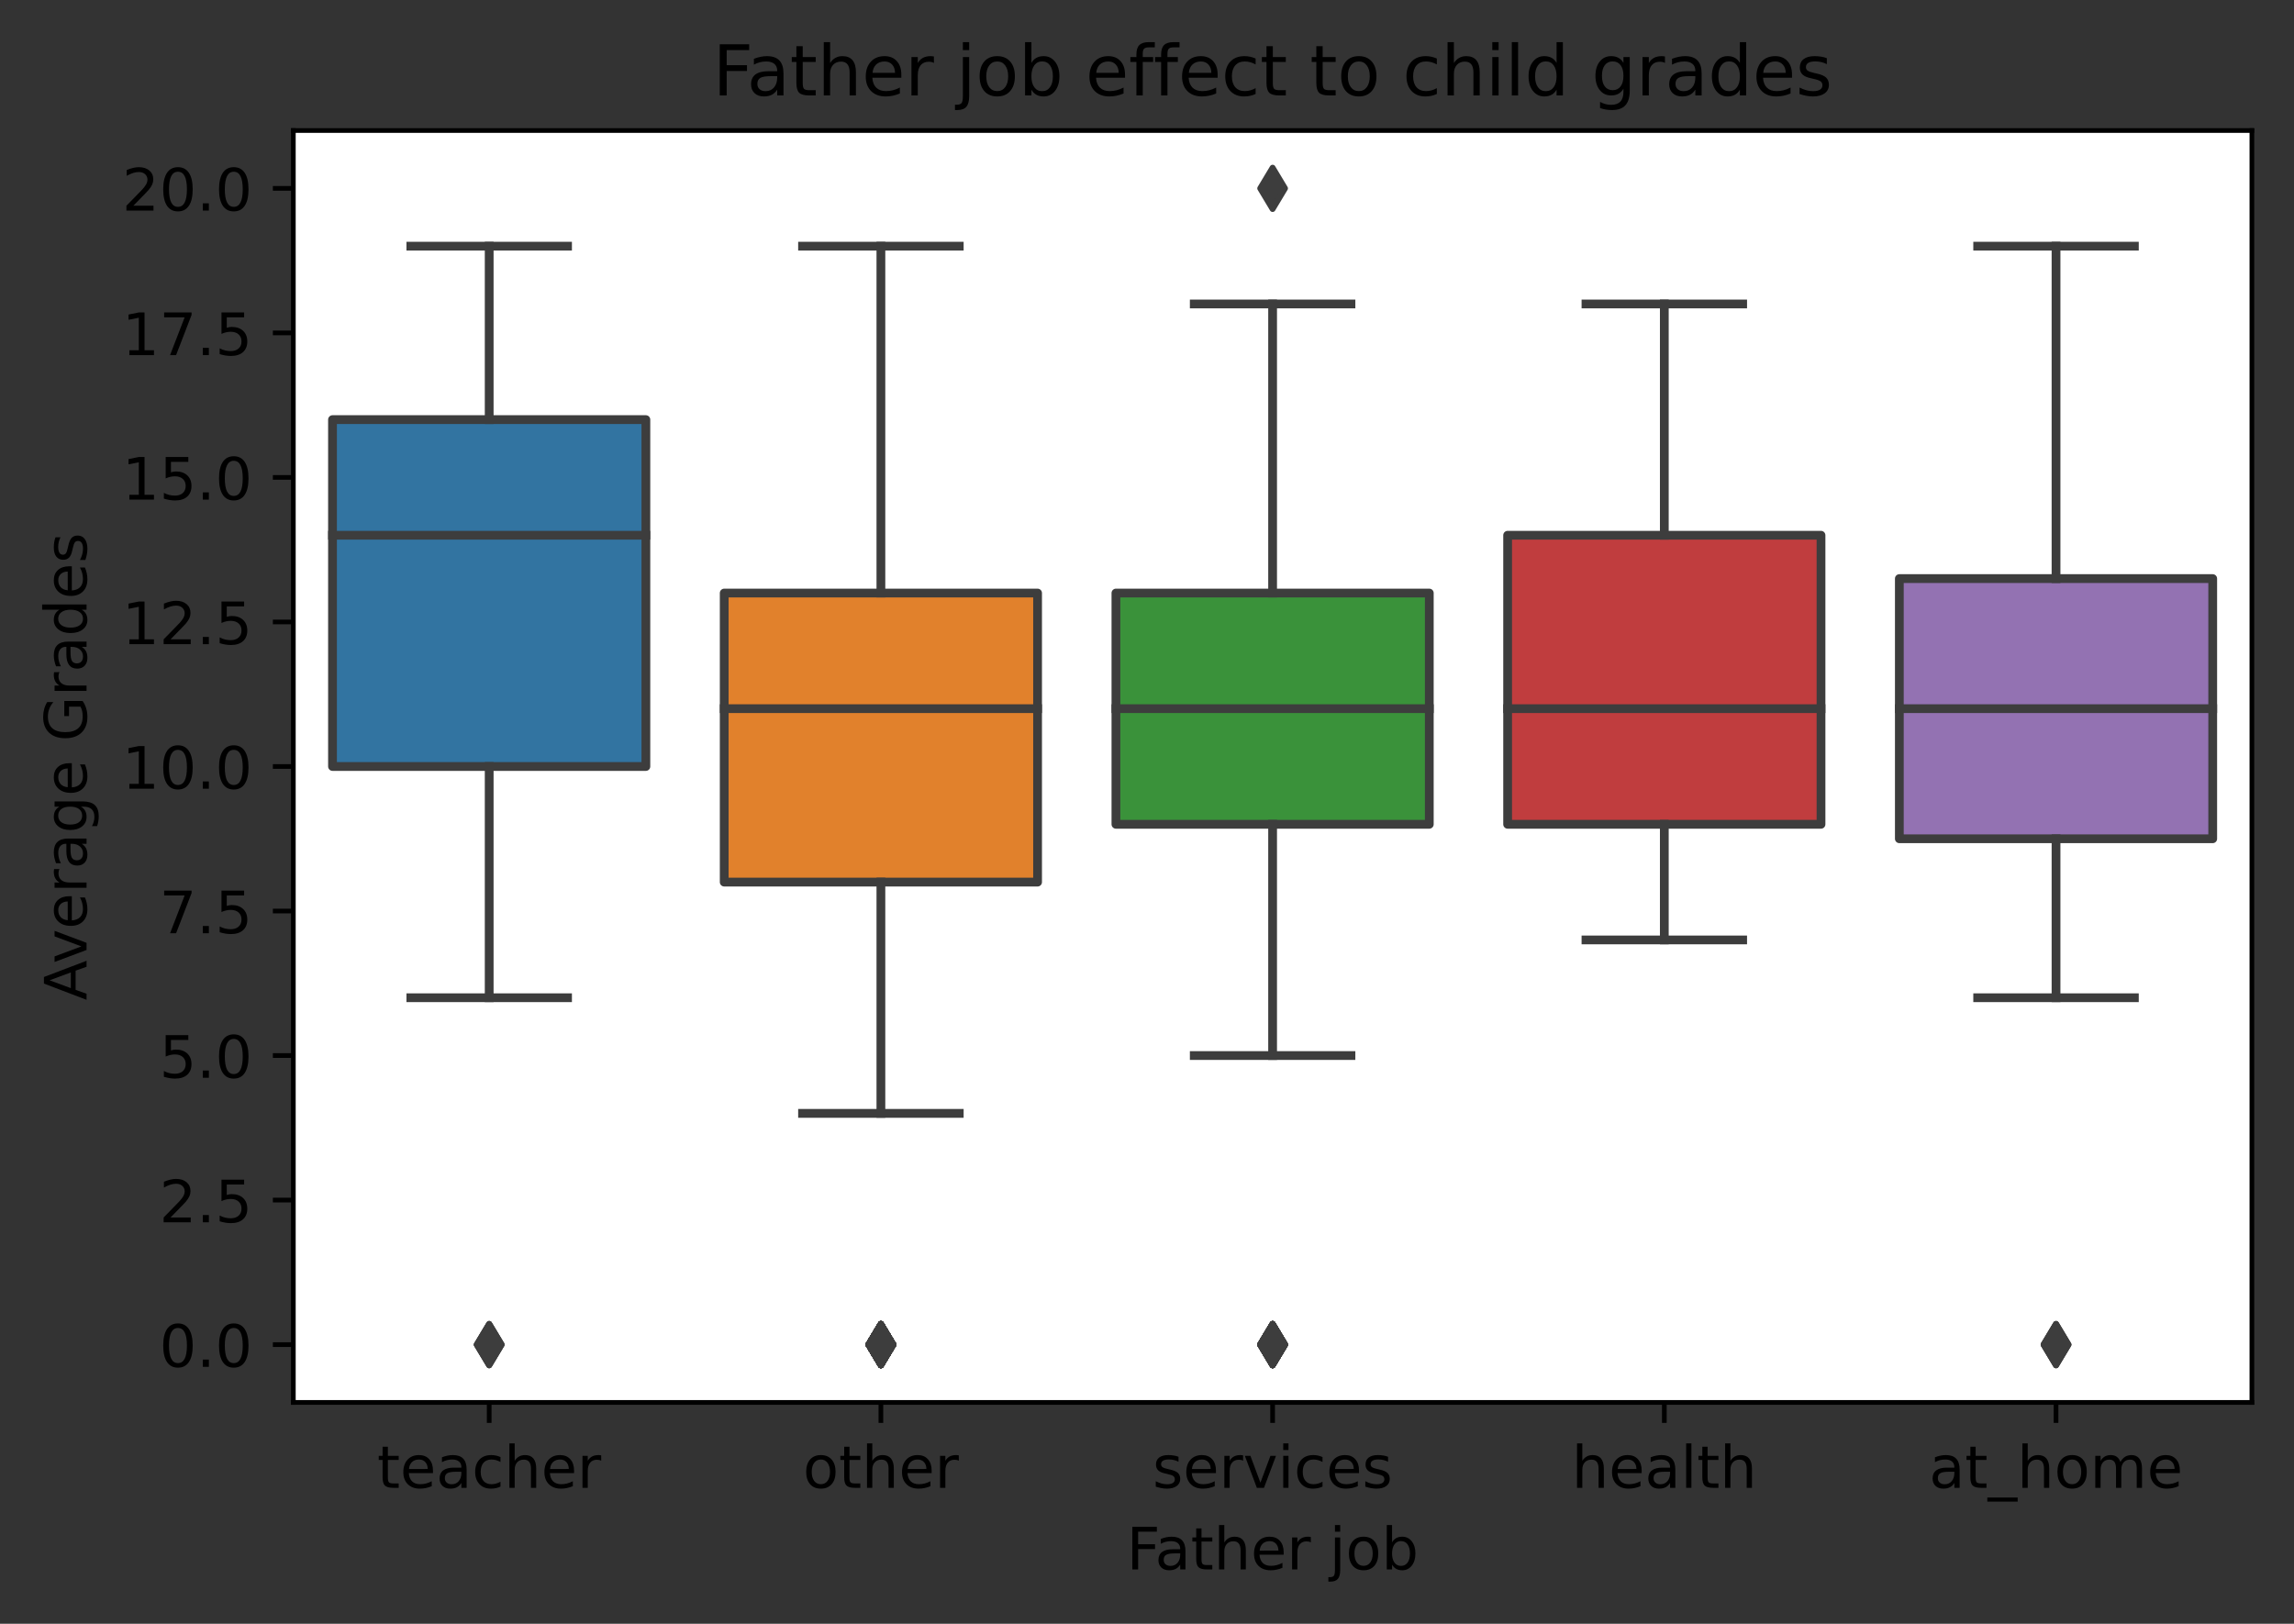<?xml version="1.0" encoding="utf-8" standalone="no"?>
<!DOCTYPE svg PUBLIC "-//W3C//DTD SVG 1.1//EN"
  "http://www.w3.org/Graphics/SVG/1.1/DTD/svg11.dtd">
<!-- Created with matplotlib (https://matplotlib.org/) -->
<svg height="277.592pt" version="1.1" viewBox="0 0 392.144 277.592" width="392.144pt" xmlns="http://www.w3.org/2000/svg" xmlns:xlink="http://www.w3.org/1999/xlink">
 <rect x="0" y="0" width="392.144" height="277.592" fill="#333333" stroke="none"/>
 <defs>
  <style type="text/css">*{stroke-linecap:butt;stroke-linejoin:round;}</style>
 </defs>
 <g id="figure_1">
  <g id="patch_1">
   <path d="M 0 277.592 
L 392.144 277.592 
L 392.144 0 
L 0 0 
z
" style="fill:none;"/>
  </g>
  <g id="axes_1">
   <g id="patch_2">
    <path d="M 50.144 239.758 
L 384.944 239.758 
L 384.944 22.318 
L 50.144 22.318 
z
" style="fill:#ffffff;"/>
   </g>
   <g id="patch_3">
    <path clip-path="url(#p89aad9f9a5)" d="M 56.84 131.038 
L 110.408 131.038 
L 110.408 71.736 
L 56.84 71.736 
L 56.84 131.038 
z
" style="fill:#3274a1;stroke:#3d3d3d;stroke-linejoin:miter;stroke-width:1.5;"/>
   </g>
   <g id="patch_4">
    <path clip-path="url(#p89aad9f9a5)" d="M 123.8 150.805 
L 177.368 150.805 
L 177.368 101.387 
L 123.8 101.387 
L 123.8 150.805 
z
" style="fill:#e1812c;stroke:#3d3d3d;stroke-linejoin:miter;stroke-width:1.5;"/>
   </g>
   <g id="patch_5">
    <path clip-path="url(#p89aad9f9a5)" d="M 190.76 140.922 
L 244.328 140.922 
L 244.328 101.387 
L 190.76 101.387 
L 190.76 140.922 
z
" style="fill:#3a923a;stroke:#3d3d3d;stroke-linejoin:miter;stroke-width:1.5;"/>
   </g>
   <g id="patch_6">
    <path clip-path="url(#p89aad9f9a5)" d="M 257.72 140.922 
L 311.288 140.922 
L 311.288 91.504 
L 257.72 91.504 
L 257.72 140.922 
z
" style="fill:#c03d3e;stroke:#3d3d3d;stroke-linejoin:miter;stroke-width:1.5;"/>
   </g>
   <g id="patch_7">
    <path clip-path="url(#p89aad9f9a5)" d="M 324.68 143.393 
L 378.248 143.393 
L 378.248 98.916 
L 324.68 98.916 
L 324.68 143.393 
z
" style="fill:#9372b2;stroke:#3d3d3d;stroke-linejoin:miter;stroke-width:1.5;"/>
   </g>
   <g id="matplotlib.axis_1">
    <g id="xtick_1">
     <g id="line2d_1">
      <defs>
       <path d="M 0 0 
L 0 3.5 
" id="me8e25aaa2a" style="stroke:#000000;stroke-width:0.8;"/>
      </defs>
      <g>
       <use style="stroke:#000000;stroke-width:0.8;" x="83.624" xlink:href="#me8e25aaa2a" y="239.758"/>
      </g>
     </g>
     <g id="text_1">
      <!-- teacher -->
      <g transform="translate(64.473 254.357)scale(0.1 -0.1)">
       <defs>
        <path d="M 18.312 70.219 
L 18.312 54.688 
L 36.812 54.688 
L 36.812 47.703 
L 18.312 47.703 
L 18.312 18.016 
Q 18.312 11.328 20.141 9.422 
Q 21.969 7.516 27.594 7.516 
L 36.812 7.516 
L 36.812 0 
L 27.594 0 
Q 17.188 0 13.234 3.875 
Q 9.281 7.766 9.281 18.016 
L 9.281 47.703 
L 2.688 47.703 
L 2.688 54.688 
L 9.281 54.688 
L 9.281 70.219 
z
" id="DejaVuSans-116"/>
        <path d="M 56.203 29.594 
L 56.203 25.203 
L 14.891 25.203 
Q 15.484 15.922 20.484 11.062 
Q 25.484 6.203 34.422 6.203 
Q 39.594 6.203 44.453 7.469 
Q 49.312 8.734 54.109 11.281 
L 54.109 2.781 
Q 49.266 0.734 44.188 -0.344 
Q 39.109 -1.422 33.891 -1.422 
Q 20.797 -1.422 13.156 6.188 
Q 5.516 13.812 5.516 26.812 
Q 5.516 40.234 12.766 48.109 
Q 20.016 56 32.328 56 
Q 43.359 56 49.781 48.891 
Q 56.203 41.797 56.203 29.594 
z
M 47.219 32.234 
Q 47.125 39.594 43.094 43.984 
Q 39.062 48.391 32.422 48.391 
Q 24.906 48.391 20.391 44.141 
Q 15.875 39.891 15.188 32.172 
z
" id="DejaVuSans-101"/>
        <path d="M 34.281 27.484 
Q 23.391 27.484 19.188 25 
Q 14.984 22.516 14.984 16.5 
Q 14.984 11.719 18.141 8.906 
Q 21.297 6.109 26.703 6.109 
Q 34.188 6.109 38.703 11.406 
Q 43.219 16.703 43.219 25.484 
L 43.219 27.484 
z
M 52.203 31.203 
L 52.203 0 
L 43.219 0 
L 43.219 8.297 
Q 40.141 3.328 35.547 0.953 
Q 30.953 -1.422 24.312 -1.422 
Q 15.922 -1.422 10.953 3.297 
Q 6 8.016 6 15.922 
Q 6 25.141 12.172 29.828 
Q 18.359 34.516 30.609 34.516 
L 43.219 34.516 
L 43.219 35.406 
Q 43.219 41.609 39.141 45 
Q 35.062 48.391 27.688 48.391 
Q 23 48.391 18.547 47.266 
Q 14.109 46.141 10.016 43.891 
L 10.016 52.203 
Q 14.938 54.109 19.578 55.047 
Q 24.219 56 28.609 56 
Q 40.484 56 46.344 49.844 
Q 52.203 43.703 52.203 31.203 
z
" id="DejaVuSans-97"/>
        <path d="M 48.781 52.594 
L 48.781 44.188 
Q 44.969 46.297 41.141 47.344 
Q 37.312 48.391 33.406 48.391 
Q 24.656 48.391 19.812 42.844 
Q 14.984 37.312 14.984 27.297 
Q 14.984 17.281 19.812 11.734 
Q 24.656 6.203 33.406 6.203 
Q 37.312 6.203 41.141 7.25 
Q 44.969 8.297 48.781 10.406 
L 48.781 2.094 
Q 45.016 0.344 40.984 -0.531 
Q 36.969 -1.422 32.422 -1.422 
Q 20.062 -1.422 12.781 6.344 
Q 5.516 14.109 5.516 27.297 
Q 5.516 40.672 12.859 48.328 
Q 20.219 56 33.016 56 
Q 37.156 56 41.109 55.141 
Q 45.062 54.297 48.781 52.594 
z
" id="DejaVuSans-99"/>
        <path d="M 54.891 33.016 
L 54.891 0 
L 45.906 0 
L 45.906 32.719 
Q 45.906 40.484 42.875 44.328 
Q 39.844 48.188 33.797 48.188 
Q 26.516 48.188 22.312 43.547 
Q 18.109 38.922 18.109 30.906 
L 18.109 0 
L 9.078 0 
L 9.078 75.984 
L 18.109 75.984 
L 18.109 46.188 
Q 21.344 51.125 25.703 53.562 
Q 30.078 56 35.797 56 
Q 45.219 56 50.047 50.172 
Q 54.891 44.344 54.891 33.016 
z
" id="DejaVuSans-104"/>
        <path d="M 41.109 46.297 
Q 39.594 47.172 37.812 47.578 
Q 36.031 48 33.891 48 
Q 26.266 48 22.188 43.047 
Q 18.109 38.094 18.109 28.812 
L 18.109 0 
L 9.078 0 
L 9.078 54.688 
L 18.109 54.688 
L 18.109 46.188 
Q 20.953 51.172 25.484 53.578 
Q 30.031 56 36.531 56 
Q 37.453 56 38.578 55.875 
Q 39.703 55.766 41.062 55.516 
z
" id="DejaVuSans-114"/>
       </defs>
       <use xlink:href="#DejaVuSans-116"/>
       <use x="39.209" xlink:href="#DejaVuSans-101"/>
       <use x="100.732" xlink:href="#DejaVuSans-97"/>
       <use x="162.012" xlink:href="#DejaVuSans-99"/>
       <use x="216.992" xlink:href="#DejaVuSans-104"/>
       <use x="280.371" xlink:href="#DejaVuSans-101"/>
       <use x="341.895" xlink:href="#DejaVuSans-114"/>
      </g>
     </g>
    </g>
    <g id="xtick_2">
     <g id="line2d_2">
      <g>
       <use style="stroke:#000000;stroke-width:0.8;" x="150.584" xlink:href="#me8e25aaa2a" y="239.758"/>
      </g>
     </g>
     <g id="text_2">
      <!-- other -->
      <g transform="translate(137.263 254.357)scale(0.1 -0.1)">
       <defs>
        <path d="M 30.609 48.391 
Q 23.391 48.391 19.188 42.75 
Q 14.984 37.109 14.984 27.297 
Q 14.984 17.484 19.156 11.844 
Q 23.344 6.203 30.609 6.203 
Q 37.797 6.203 41.984 11.859 
Q 46.188 17.531 46.188 27.297 
Q 46.188 37.016 41.984 42.703 
Q 37.797 48.391 30.609 48.391 
z
M 30.609 56 
Q 42.328 56 49.016 48.375 
Q 55.719 40.766 55.719 27.297 
Q 55.719 13.875 49.016 6.219 
Q 42.328 -1.422 30.609 -1.422 
Q 18.844 -1.422 12.172 6.219 
Q 5.516 13.875 5.516 27.297 
Q 5.516 40.766 12.172 48.375 
Q 18.844 56 30.609 56 
z
" id="DejaVuSans-111"/>
       </defs>
       <use xlink:href="#DejaVuSans-111"/>
       <use x="61.182" xlink:href="#DejaVuSans-116"/>
       <use x="100.391" xlink:href="#DejaVuSans-104"/>
       <use x="163.77" xlink:href="#DejaVuSans-101"/>
       <use x="225.293" xlink:href="#DejaVuSans-114"/>
      </g>
     </g>
    </g>
    <g id="xtick_3">
     <g id="line2d_3">
      <g>
       <use style="stroke:#000000;stroke-width:0.8;" x="217.544" xlink:href="#me8e25aaa2a" y="239.758"/>
      </g>
     </g>
     <g id="text_3">
      <!-- services -->
      <g transform="translate(197.028 254.357)scale(0.1 -0.1)">
       <defs>
        <path d="M 44.281 53.078 
L 44.281 44.578 
Q 40.484 46.531 36.375 47.5 
Q 32.281 48.484 27.875 48.484 
Q 21.188 48.484 17.844 46.438 
Q 14.5 44.391 14.5 40.281 
Q 14.5 37.156 16.891 35.375 
Q 19.281 33.594 26.516 31.984 
L 29.594 31.297 
Q 39.156 29.25 43.188 25.516 
Q 47.219 21.781 47.219 15.094 
Q 47.219 7.469 41.188 3.016 
Q 35.156 -1.422 24.609 -1.422 
Q 20.219 -1.422 15.453 -0.562 
Q 10.688 0.297 5.422 2 
L 5.422 11.281 
Q 10.406 8.688 15.234 7.391 
Q 20.062 6.109 24.812 6.109 
Q 31.156 6.109 34.562 8.281 
Q 37.984 10.453 37.984 14.406 
Q 37.984 18.062 35.516 20.016 
Q 33.062 21.969 24.703 23.781 
L 21.578 24.516 
Q 13.234 26.266 9.516 29.906 
Q 5.812 33.547 5.812 39.891 
Q 5.812 47.609 11.281 51.797 
Q 16.75 56 26.812 56 
Q 31.781 56 36.172 55.266 
Q 40.578 54.547 44.281 53.078 
z
" id="DejaVuSans-115"/>
        <path d="M 2.984 54.688 
L 12.5 54.688 
L 29.594 8.797 
L 46.688 54.688 
L 56.203 54.688 
L 35.688 0 
L 23.484 0 
z
" id="DejaVuSans-118"/>
        <path d="M 9.422 54.688 
L 18.406 54.688 
L 18.406 0 
L 9.422 0 
z
M 9.422 75.984 
L 18.406 75.984 
L 18.406 64.594 
L 9.422 64.594 
z
" id="DejaVuSans-105"/>
       </defs>
       <use xlink:href="#DejaVuSans-115"/>
       <use x="52.1" xlink:href="#DejaVuSans-101"/>
       <use x="113.623" xlink:href="#DejaVuSans-114"/>
       <use x="154.736" xlink:href="#DejaVuSans-118"/>
       <use x="213.916" xlink:href="#DejaVuSans-105"/>
       <use x="241.699" xlink:href="#DejaVuSans-99"/>
       <use x="296.68" xlink:href="#DejaVuSans-101"/>
       <use x="358.203" xlink:href="#DejaVuSans-115"/>
      </g>
     </g>
    </g>
    <g id="xtick_4">
     <g id="line2d_4">
      <g>
       <use style="stroke:#000000;stroke-width:0.8;" x="284.504" xlink:href="#me8e25aaa2a" y="239.758"/>
      </g>
     </g>
     <g id="text_4">
      <!-- health -->
      <g transform="translate(268.676 254.357)scale(0.1 -0.1)">
       <defs>
        <path d="M 9.422 75.984 
L 18.406 75.984 
L 18.406 0 
L 9.422 0 
z
" id="DejaVuSans-108"/>
       </defs>
       <use xlink:href="#DejaVuSans-104"/>
       <use x="63.379" xlink:href="#DejaVuSans-101"/>
       <use x="124.902" xlink:href="#DejaVuSans-97"/>
       <use x="186.182" xlink:href="#DejaVuSans-108"/>
       <use x="213.965" xlink:href="#DejaVuSans-116"/>
       <use x="253.174" xlink:href="#DejaVuSans-104"/>
      </g>
     </g>
    </g>
    <g id="xtick_5">
     <g id="line2d_5">
      <g>
       <use style="stroke:#000000;stroke-width:0.8;" x="351.464" xlink:href="#me8e25aaa2a" y="239.758"/>
      </g>
     </g>
     <g id="text_5">
      <!-- at_home -->
      <g transform="translate(329.765 254.357)scale(0.1 -0.1)">
       <defs>
        <path d="M 50.984 -16.609 
L 50.984 -23.578 
L -0.984 -23.578 
L -0.984 -16.609 
z
" id="DejaVuSans-95"/>
        <path d="M 52 44.188 
Q 55.375 50.25 60.062 53.125 
Q 64.75 56 71.094 56 
Q 79.641 56 84.281 50.016 
Q 88.922 44.047 88.922 33.016 
L 88.922 0 
L 79.891 0 
L 79.891 32.719 
Q 79.891 40.578 77.094 44.375 
Q 74.312 48.188 68.609 48.188 
Q 61.625 48.188 57.562 43.547 
Q 53.516 38.922 53.516 30.906 
L 53.516 0 
L 44.484 0 
L 44.484 32.719 
Q 44.484 40.625 41.703 44.406 
Q 38.922 48.188 33.109 48.188 
Q 26.219 48.188 22.156 43.531 
Q 18.109 38.875 18.109 30.906 
L 18.109 0 
L 9.078 0 
L 9.078 54.688 
L 18.109 54.688 
L 18.109 46.188 
Q 21.188 51.219 25.484 53.609 
Q 29.781 56 35.688 56 
Q 41.656 56 45.828 52.969 
Q 50 49.953 52 44.188 
z
" id="DejaVuSans-109"/>
       </defs>
       <use xlink:href="#DejaVuSans-97"/>
       <use x="61.279" xlink:href="#DejaVuSans-116"/>
       <use x="100.488" xlink:href="#DejaVuSans-95"/>
       <use x="150.488" xlink:href="#DejaVuSans-104"/>
       <use x="213.867" xlink:href="#DejaVuSans-111"/>
       <use x="275.049" xlink:href="#DejaVuSans-109"/>
       <use x="372.461" xlink:href="#DejaVuSans-101"/>
      </g>
     </g>
    </g>
    <g id="text_6">
     <!-- Father job -->
     <g transform="translate(192.588 268.313)scale(0.1 -0.1)">
      <defs>
       <path d="M 9.812 72.906 
L 51.703 72.906 
L 51.703 64.594 
L 19.672 64.594 
L 19.672 43.109 
L 48.578 43.109 
L 48.578 34.812 
L 19.672 34.812 
L 19.672 0 
L 9.812 0 
z
" id="DejaVuSans-70"/>
       <path id="DejaVuSans-32"/>
       <path d="M 9.422 54.688 
L 18.406 54.688 
L 18.406 -0.984 
Q 18.406 -11.422 14.422 -16.109 
Q 10.453 -20.797 1.609 -20.797 
L -1.812 -20.797 
L -1.812 -13.188 
L 0.594 -13.188 
Q 5.719 -13.188 7.562 -10.812 
Q 9.422 -8.453 9.422 -0.984 
z
M 9.422 75.984 
L 18.406 75.984 
L 18.406 64.594 
L 9.422 64.594 
z
" id="DejaVuSans-106"/>
       <path d="M 48.688 27.297 
Q 48.688 37.203 44.609 42.844 
Q 40.531 48.484 33.406 48.484 
Q 26.266 48.484 22.188 42.844 
Q 18.109 37.203 18.109 27.297 
Q 18.109 17.391 22.188 11.75 
Q 26.266 6.109 33.406 6.109 
Q 40.531 6.109 44.609 11.75 
Q 48.688 17.391 48.688 27.297 
z
M 18.109 46.391 
Q 20.953 51.266 25.266 53.625 
Q 29.594 56 35.594 56 
Q 45.562 56 51.781 48.094 
Q 58.016 40.188 58.016 27.297 
Q 58.016 14.406 51.781 6.484 
Q 45.562 -1.422 35.594 -1.422 
Q 29.594 -1.422 25.266 0.953 
Q 20.953 3.328 18.109 8.203 
L 18.109 0 
L 9.078 0 
L 9.078 75.984 
L 18.109 75.984 
z
" id="DejaVuSans-98"/>
      </defs>
      <use xlink:href="#DejaVuSans-70"/>
      <use x="48.395" xlink:href="#DejaVuSans-97"/>
      <use x="109.674" xlink:href="#DejaVuSans-116"/>
      <use x="148.883" xlink:href="#DejaVuSans-104"/>
      <use x="212.262" xlink:href="#DejaVuSans-101"/>
      <use x="273.785" xlink:href="#DejaVuSans-114"/>
      <use x="314.898" xlink:href="#DejaVuSans-32"/>
      <use x="346.686" xlink:href="#DejaVuSans-106"/>
      <use x="374.469" xlink:href="#DejaVuSans-111"/>
      <use x="435.65" xlink:href="#DejaVuSans-98"/>
     </g>
    </g>
   </g>
   <g id="matplotlib.axis_2">
    <g id="ytick_1">
     <g id="line2d_6">
      <defs>
       <path d="M 0 0 
L -3.5 0 
" id="m20be4f7a2d" style="stroke:#000000;stroke-width:0.8;"/>
      </defs>
      <g>
       <use style="stroke:#000000;stroke-width:0.8;" x="50.144" xlink:href="#m20be4f7a2d" y="229.874"/>
      </g>
     </g>
     <g id="text_7">
      <!-- 0.0 -->
      <g transform="translate(27.241 233.674)scale(0.1 -0.1)">
       <defs>
        <path d="M 31.781 66.406 
Q 24.172 66.406 20.328 58.906 
Q 16.5 51.422 16.5 36.375 
Q 16.5 21.391 20.328 13.891 
Q 24.172 6.391 31.781 6.391 
Q 39.453 6.391 43.281 13.891 
Q 47.125 21.391 47.125 36.375 
Q 47.125 51.422 43.281 58.906 
Q 39.453 66.406 31.781 66.406 
z
M 31.781 74.219 
Q 44.047 74.219 50.516 64.516 
Q 56.984 54.828 56.984 36.375 
Q 56.984 17.969 50.516 8.266 
Q 44.047 -1.422 31.781 -1.422 
Q 19.531 -1.422 13.062 8.266 
Q 6.594 17.969 6.594 36.375 
Q 6.594 54.828 13.062 64.516 
Q 19.531 74.219 31.781 74.219 
z
" id="DejaVuSans-48"/>
        <path d="M 10.688 12.406 
L 21 12.406 
L 21 0 
L 10.688 0 
z
" id="DejaVuSans-46"/>
       </defs>
       <use xlink:href="#DejaVuSans-48"/>
       <use x="63.623" xlink:href="#DejaVuSans-46"/>
       <use x="95.41" xlink:href="#DejaVuSans-48"/>
      </g>
     </g>
    </g>
    <g id="ytick_2">
     <g id="line2d_7">
      <g>
       <use style="stroke:#000000;stroke-width:0.8;" x="50.144" xlink:href="#m20be4f7a2d" y="205.165"/>
      </g>
     </g>
     <g id="text_8">
      <!-- 2.5 -->
      <g transform="translate(27.241 208.965)scale(0.1 -0.1)">
       <defs>
        <path d="M 19.188 8.297 
L 53.609 8.297 
L 53.609 0 
L 7.328 0 
L 7.328 8.297 
Q 12.938 14.109 22.625 23.891 
Q 32.328 33.688 34.812 36.531 
Q 39.547 41.844 41.422 45.531 
Q 43.312 49.219 43.312 52.781 
Q 43.312 58.594 39.234 62.25 
Q 35.156 65.922 28.609 65.922 
Q 23.969 65.922 18.812 64.312 
Q 13.672 62.703 7.812 59.422 
L 7.812 69.391 
Q 13.766 71.781 18.938 73 
Q 24.125 74.219 28.422 74.219 
Q 39.75 74.219 46.484 68.547 
Q 53.219 62.891 53.219 53.422 
Q 53.219 48.922 51.531 44.891 
Q 49.859 40.875 45.406 35.406 
Q 44.188 33.984 37.641 27.219 
Q 31.109 20.453 19.188 8.297 
z
" id="DejaVuSans-50"/>
        <path d="M 10.797 72.906 
L 49.516 72.906 
L 49.516 64.594 
L 19.828 64.594 
L 19.828 46.734 
Q 21.969 47.469 24.109 47.828 
Q 26.266 48.188 28.422 48.188 
Q 40.625 48.188 47.75 41.5 
Q 54.891 34.812 54.891 23.391 
Q 54.891 11.625 47.562 5.094 
Q 40.234 -1.422 26.906 -1.422 
Q 22.312 -1.422 17.547 -0.641 
Q 12.797 0.141 7.719 1.703 
L 7.719 11.625 
Q 12.109 9.234 16.797 8.062 
Q 21.484 6.891 26.703 6.891 
Q 35.156 6.891 40.078 11.328 
Q 45.016 15.766 45.016 23.391 
Q 45.016 31 40.078 35.438 
Q 35.156 39.891 26.703 39.891 
Q 22.75 39.891 18.812 39.016 
Q 14.891 38.141 10.797 36.281 
z
" id="DejaVuSans-53"/>
       </defs>
       <use xlink:href="#DejaVuSans-50"/>
       <use x="63.623" xlink:href="#DejaVuSans-46"/>
       <use x="95.41" xlink:href="#DejaVuSans-53"/>
      </g>
     </g>
    </g>
    <g id="ytick_3">
     <g id="line2d_8">
      <g>
       <use style="stroke:#000000;stroke-width:0.8;" x="50.144" xlink:href="#m20be4f7a2d" y="180.456"/>
      </g>
     </g>
     <g id="text_9">
      <!-- 5.0 -->
      <g transform="translate(27.241 184.256)scale(0.1 -0.1)">
       <use xlink:href="#DejaVuSans-53"/>
       <use x="63.623" xlink:href="#DejaVuSans-46"/>
       <use x="95.41" xlink:href="#DejaVuSans-48"/>
      </g>
     </g>
    </g>
    <g id="ytick_4">
     <g id="line2d_9">
      <g>
       <use style="stroke:#000000;stroke-width:0.8;" x="50.144" xlink:href="#m20be4f7a2d" y="155.747"/>
      </g>
     </g>
     <g id="text_10">
      <!-- 7.5 -->
      <g transform="translate(27.241 159.546)scale(0.1 -0.1)">
       <defs>
        <path d="M 8.203 72.906 
L 55.078 72.906 
L 55.078 68.703 
L 28.609 0 
L 18.312 0 
L 43.219 64.594 
L 8.203 64.594 
z
" id="DejaVuSans-55"/>
       </defs>
       <use xlink:href="#DejaVuSans-55"/>
       <use x="63.623" xlink:href="#DejaVuSans-46"/>
       <use x="95.41" xlink:href="#DejaVuSans-53"/>
      </g>
     </g>
    </g>
    <g id="ytick_5">
     <g id="line2d_10">
      <g>
       <use style="stroke:#000000;stroke-width:0.8;" x="50.144" xlink:href="#m20be4f7a2d" y="131.038"/>
      </g>
     </g>
     <g id="text_11">
      <!-- 10.0 -->
      <g transform="translate(20.878 134.837)scale(0.1 -0.1)">
       <defs>
        <path d="M 12.406 8.297 
L 28.516 8.297 
L 28.516 63.922 
L 10.984 60.406 
L 10.984 69.391 
L 28.422 72.906 
L 38.281 72.906 
L 38.281 8.297 
L 54.391 8.297 
L 54.391 0 
L 12.406 0 
z
" id="DejaVuSans-49"/>
       </defs>
       <use xlink:href="#DejaVuSans-49"/>
       <use x="63.623" xlink:href="#DejaVuSans-48"/>
       <use x="127.246" xlink:href="#DejaVuSans-46"/>
       <use x="159.033" xlink:href="#DejaVuSans-48"/>
      </g>
     </g>
    </g>
    <g id="ytick_6">
     <g id="line2d_11">
      <g>
       <use style="stroke:#000000;stroke-width:0.8;" x="50.144" xlink:href="#m20be4f7a2d" y="106.329"/>
      </g>
     </g>
     <g id="text_12">
      <!-- 12.5 -->
      <g transform="translate(20.878 110.128)scale(0.1 -0.1)">
       <use xlink:href="#DejaVuSans-49"/>
       <use x="63.623" xlink:href="#DejaVuSans-50"/>
       <use x="127.246" xlink:href="#DejaVuSans-46"/>
       <use x="159.033" xlink:href="#DejaVuSans-53"/>
      </g>
     </g>
    </g>
    <g id="ytick_7">
     <g id="line2d_12">
      <g>
       <use style="stroke:#000000;stroke-width:0.8;" x="50.144" xlink:href="#m20be4f7a2d" y="81.62"/>
      </g>
     </g>
     <g id="text_13">
      <!-- 15.0 -->
      <g transform="translate(20.878 85.419)scale(0.1 -0.1)">
       <use xlink:href="#DejaVuSans-49"/>
       <use x="63.623" xlink:href="#DejaVuSans-53"/>
       <use x="127.246" xlink:href="#DejaVuSans-46"/>
       <use x="159.033" xlink:href="#DejaVuSans-48"/>
      </g>
     </g>
    </g>
    <g id="ytick_8">
     <g id="line2d_13">
      <g>
       <use style="stroke:#000000;stroke-width:0.8;" x="50.144" xlink:href="#m20be4f7a2d" y="56.911"/>
      </g>
     </g>
     <g id="text_14">
      <!-- 17.5 -->
      <g transform="translate(20.878 60.71)scale(0.1 -0.1)">
       <use xlink:href="#DejaVuSans-49"/>
       <use x="63.623" xlink:href="#DejaVuSans-55"/>
       <use x="127.246" xlink:href="#DejaVuSans-46"/>
       <use x="159.033" xlink:href="#DejaVuSans-53"/>
      </g>
     </g>
    </g>
    <g id="ytick_9">
     <g id="line2d_14">
      <g>
       <use style="stroke:#000000;stroke-width:0.8;" x="50.144" xlink:href="#m20be4f7a2d" y="32.202"/>
      </g>
     </g>
     <g id="text_15">
      <!-- 20.0 -->
      <g transform="translate(20.878 36.001)scale(0.1 -0.1)">
       <use xlink:href="#DejaVuSans-50"/>
       <use x="63.623" xlink:href="#DejaVuSans-48"/>
       <use x="127.246" xlink:href="#DejaVuSans-46"/>
       <use x="159.033" xlink:href="#DejaVuSans-48"/>
      </g>
     </g>
    </g>
    <g id="text_16">
     <!-- Average Grades -->
     <g transform="translate(14.798 171.009)rotate(-90)scale(0.1 -0.1)">
      <defs>
       <path d="M 34.188 63.188 
L 20.797 26.906 
L 47.609 26.906 
z
M 28.609 72.906 
L 39.797 72.906 
L 67.578 0 
L 57.328 0 
L 50.688 18.703 
L 17.828 18.703 
L 11.188 0 
L 0.781 0 
z
" id="DejaVuSans-65"/>
       <path d="M 45.406 27.984 
Q 45.406 37.75 41.375 43.109 
Q 37.359 48.484 30.078 48.484 
Q 22.859 48.484 18.828 43.109 
Q 14.797 37.75 14.797 27.984 
Q 14.797 18.266 18.828 12.891 
Q 22.859 7.516 30.078 7.516 
Q 37.359 7.516 41.375 12.891 
Q 45.406 18.266 45.406 27.984 
z
M 54.391 6.781 
Q 54.391 -7.172 48.188 -13.984 
Q 42 -20.797 29.203 -20.797 
Q 24.469 -20.797 20.266 -20.094 
Q 16.062 -19.391 12.109 -17.922 
L 12.109 -9.188 
Q 16.062 -11.328 19.922 -12.344 
Q 23.781 -13.375 27.781 -13.375 
Q 36.625 -13.375 41.016 -8.766 
Q 45.406 -4.156 45.406 5.172 
L 45.406 9.625 
Q 42.625 4.781 38.281 2.391 
Q 33.938 0 27.875 0 
Q 17.828 0 11.672 7.656 
Q 5.516 15.328 5.516 27.984 
Q 5.516 40.672 11.672 48.328 
Q 17.828 56 27.875 56 
Q 33.938 56 38.281 53.609 
Q 42.625 51.219 45.406 46.391 
L 45.406 54.688 
L 54.391 54.688 
z
" id="DejaVuSans-103"/>
       <path d="M 59.516 10.406 
L 59.516 29.984 
L 43.406 29.984 
L 43.406 38.094 
L 69.281 38.094 
L 69.281 6.781 
Q 63.578 2.734 56.688 0.656 
Q 49.812 -1.422 42 -1.422 
Q 24.906 -1.422 15.25 8.562 
Q 5.609 18.562 5.609 36.375 
Q 5.609 54.25 15.25 64.234 
Q 24.906 74.219 42 74.219 
Q 49.125 74.219 55.547 72.453 
Q 61.969 70.703 67.391 67.281 
L 67.391 56.781 
Q 61.922 61.422 55.766 63.766 
Q 49.609 66.109 42.828 66.109 
Q 29.438 66.109 22.719 58.641 
Q 16.016 51.172 16.016 36.375 
Q 16.016 21.625 22.719 14.156 
Q 29.438 6.688 42.828 6.688 
Q 48.047 6.688 52.141 7.594 
Q 56.25 8.5 59.516 10.406 
z
" id="DejaVuSans-71"/>
       <path d="M 45.406 46.391 
L 45.406 75.984 
L 54.391 75.984 
L 54.391 0 
L 45.406 0 
L 45.406 8.203 
Q 42.578 3.328 38.25 0.953 
Q 33.938 -1.422 27.875 -1.422 
Q 17.969 -1.422 11.734 6.484 
Q 5.516 14.406 5.516 27.297 
Q 5.516 40.188 11.734 48.094 
Q 17.969 56 27.875 56 
Q 33.938 56 38.25 53.625 
Q 42.578 51.266 45.406 46.391 
z
M 14.797 27.297 
Q 14.797 17.391 18.875 11.75 
Q 22.953 6.109 30.078 6.109 
Q 37.203 6.109 41.297 11.75 
Q 45.406 17.391 45.406 27.297 
Q 45.406 37.203 41.297 42.844 
Q 37.203 48.484 30.078 48.484 
Q 22.953 48.484 18.875 42.844 
Q 14.797 37.203 14.797 27.297 
z
" id="DejaVuSans-100"/>
      </defs>
      <use xlink:href="#DejaVuSans-65"/>
      <use x="62.533" xlink:href="#DejaVuSans-118"/>
      <use x="121.713" xlink:href="#DejaVuSans-101"/>
      <use x="183.236" xlink:href="#DejaVuSans-114"/>
      <use x="224.35" xlink:href="#DejaVuSans-97"/>
      <use x="285.629" xlink:href="#DejaVuSans-103"/>
      <use x="349.105" xlink:href="#DejaVuSans-101"/>
      <use x="410.629" xlink:href="#DejaVuSans-32"/>
      <use x="442.416" xlink:href="#DejaVuSans-71"/>
      <use x="519.906" xlink:href="#DejaVuSans-114"/>
      <use x="561.02" xlink:href="#DejaVuSans-97"/>
      <use x="622.299" xlink:href="#DejaVuSans-100"/>
      <use x="685.775" xlink:href="#DejaVuSans-101"/>
      <use x="747.299" xlink:href="#DejaVuSans-115"/>
     </g>
    </g>
   </g>
   <g id="line2d_15">
    <path clip-path="url(#p89aad9f9a5)" d="M 83.624 131.038 
L 83.624 170.573 
" style="fill:none;stroke:#3d3d3d;stroke-linecap:square;stroke-width:1.5;"/>
   </g>
   <g id="line2d_16">
    <path clip-path="url(#p89aad9f9a5)" d="M 83.624 71.736 
L 83.624 42.085 
" style="fill:none;stroke:#3d3d3d;stroke-linecap:square;stroke-width:1.5;"/>
   </g>
   <g id="line2d_17">
    <path clip-path="url(#p89aad9f9a5)" d="M 70.232 170.573 
L 97.016 170.573 
" style="fill:none;stroke:#3d3d3d;stroke-linecap:square;stroke-width:1.5;"/>
   </g>
   <g id="line2d_18">
    <path clip-path="url(#p89aad9f9a5)" d="M 70.232 42.085 
L 97.016 42.085 
" style="fill:none;stroke:#3d3d3d;stroke-linecap:square;stroke-width:1.5;"/>
   </g>
   <g id="line2d_19">
    <defs>
     <path d="M -0 3.536 
L 2.121 0 
L -0 -3.536 
L -2.121 -0 
z
" id="m1257f9ad9b" style="stroke:#3d3d3d;stroke-linejoin:miter;"/>
    </defs>
    <g clip-path="url(#p89aad9f9a5)">
     <use style="fill:#3d3d3d;stroke:#3d3d3d;stroke-linejoin:miter;" x="83.624" xlink:href="#m1257f9ad9b" y="229.874"/>
     <use style="fill:#3d3d3d;stroke:#3d3d3d;stroke-linejoin:miter;" x="83.624" xlink:href="#m1257f9ad9b" y="229.874"/>
     <use style="fill:#3d3d3d;stroke:#3d3d3d;stroke-linejoin:miter;" x="83.624" xlink:href="#m1257f9ad9b" y="229.874"/>
    </g>
   </g>
   <g id="line2d_20">
    <path clip-path="url(#p89aad9f9a5)" d="M 150.584 150.805 
L 150.584 190.34 
" style="fill:none;stroke:#3d3d3d;stroke-linecap:square;stroke-width:1.5;"/>
   </g>
   <g id="line2d_21">
    <path clip-path="url(#p89aad9f9a5)" d="M 150.584 101.387 
L 150.584 42.085 
" style="fill:none;stroke:#3d3d3d;stroke-linecap:square;stroke-width:1.5;"/>
   </g>
   <g id="line2d_22">
    <path clip-path="url(#p89aad9f9a5)" d="M 137.192 190.34 
L 163.976 190.34 
" style="fill:none;stroke:#3d3d3d;stroke-linecap:square;stroke-width:1.5;"/>
   </g>
   <g id="line2d_23">
    <path clip-path="url(#p89aad9f9a5)" d="M 137.192 42.085 
L 163.976 42.085 
" style="fill:none;stroke:#3d3d3d;stroke-linecap:square;stroke-width:1.5;"/>
   </g>
   <g id="line2d_24">
    <g clip-path="url(#p89aad9f9a5)">
     <use style="fill:#3d3d3d;stroke:#3d3d3d;stroke-linejoin:miter;" x="150.584" xlink:href="#m1257f9ad9b" y="229.874"/>
     <use style="fill:#3d3d3d;stroke:#3d3d3d;stroke-linejoin:miter;" x="150.584" xlink:href="#m1257f9ad9b" y="229.874"/>
     <use style="fill:#3d3d3d;stroke:#3d3d3d;stroke-linejoin:miter;" x="150.584" xlink:href="#m1257f9ad9b" y="229.874"/>
     <use style="fill:#3d3d3d;stroke:#3d3d3d;stroke-linejoin:miter;" x="150.584" xlink:href="#m1257f9ad9b" y="229.874"/>
     <use style="fill:#3d3d3d;stroke:#3d3d3d;stroke-linejoin:miter;" x="150.584" xlink:href="#m1257f9ad9b" y="229.874"/>
     <use style="fill:#3d3d3d;stroke:#3d3d3d;stroke-linejoin:miter;" x="150.584" xlink:href="#m1257f9ad9b" y="229.874"/>
     <use style="fill:#3d3d3d;stroke:#3d3d3d;stroke-linejoin:miter;" x="150.584" xlink:href="#m1257f9ad9b" y="229.874"/>
     <use style="fill:#3d3d3d;stroke:#3d3d3d;stroke-linejoin:miter;" x="150.584" xlink:href="#m1257f9ad9b" y="229.874"/>
     <use style="fill:#3d3d3d;stroke:#3d3d3d;stroke-linejoin:miter;" x="150.584" xlink:href="#m1257f9ad9b" y="229.874"/>
     <use style="fill:#3d3d3d;stroke:#3d3d3d;stroke-linejoin:miter;" x="150.584" xlink:href="#m1257f9ad9b" y="229.874"/>
     <use style="fill:#3d3d3d;stroke:#3d3d3d;stroke-linejoin:miter;" x="150.584" xlink:href="#m1257f9ad9b" y="229.874"/>
     <use style="fill:#3d3d3d;stroke:#3d3d3d;stroke-linejoin:miter;" x="150.584" xlink:href="#m1257f9ad9b" y="229.874"/>
     <use style="fill:#3d3d3d;stroke:#3d3d3d;stroke-linejoin:miter;" x="150.584" xlink:href="#m1257f9ad9b" y="229.874"/>
     <use style="fill:#3d3d3d;stroke:#3d3d3d;stroke-linejoin:miter;" x="150.584" xlink:href="#m1257f9ad9b" y="229.874"/>
     <use style="fill:#3d3d3d;stroke:#3d3d3d;stroke-linejoin:miter;" x="150.584" xlink:href="#m1257f9ad9b" y="229.874"/>
     <use style="fill:#3d3d3d;stroke:#3d3d3d;stroke-linejoin:miter;" x="150.584" xlink:href="#m1257f9ad9b" y="229.874"/>
     <use style="fill:#3d3d3d;stroke:#3d3d3d;stroke-linejoin:miter;" x="150.584" xlink:href="#m1257f9ad9b" y="229.874"/>
     <use style="fill:#3d3d3d;stroke:#3d3d3d;stroke-linejoin:miter;" x="150.584" xlink:href="#m1257f9ad9b" y="229.874"/>
     <use style="fill:#3d3d3d;stroke:#3d3d3d;stroke-linejoin:miter;" x="150.584" xlink:href="#m1257f9ad9b" y="229.874"/>
     <use style="fill:#3d3d3d;stroke:#3d3d3d;stroke-linejoin:miter;" x="150.584" xlink:href="#m1257f9ad9b" y="229.874"/>
     <use style="fill:#3d3d3d;stroke:#3d3d3d;stroke-linejoin:miter;" x="150.584" xlink:href="#m1257f9ad9b" y="229.874"/>
    </g>
   </g>
   <g id="line2d_25">
    <path clip-path="url(#p89aad9f9a5)" d="M 217.544 140.922 
L 217.544 180.456 
" style="fill:none;stroke:#3d3d3d;stroke-linecap:square;stroke-width:1.5;"/>
   </g>
   <g id="line2d_26">
    <path clip-path="url(#p89aad9f9a5)" d="M 217.544 101.387 
L 217.544 51.969 
" style="fill:none;stroke:#3d3d3d;stroke-linecap:square;stroke-width:1.5;"/>
   </g>
   <g id="line2d_27">
    <path clip-path="url(#p89aad9f9a5)" d="M 204.152 180.456 
L 230.936 180.456 
" style="fill:none;stroke:#3d3d3d;stroke-linecap:square;stroke-width:1.5;"/>
   </g>
   <g id="line2d_28">
    <path clip-path="url(#p89aad9f9a5)" d="M 204.152 51.969 
L 230.936 51.969 
" style="fill:none;stroke:#3d3d3d;stroke-linecap:square;stroke-width:1.5;"/>
   </g>
   <g id="line2d_29">
    <g clip-path="url(#p89aad9f9a5)">
     <use style="fill:#3d3d3d;stroke:#3d3d3d;stroke-linejoin:miter;" x="217.544" xlink:href="#m1257f9ad9b" y="229.874"/>
     <use style="fill:#3d3d3d;stroke:#3d3d3d;stroke-linejoin:miter;" x="217.544" xlink:href="#m1257f9ad9b" y="229.874"/>
     <use style="fill:#3d3d3d;stroke:#3d3d3d;stroke-linejoin:miter;" x="217.544" xlink:href="#m1257f9ad9b" y="229.874"/>
     <use style="fill:#3d3d3d;stroke:#3d3d3d;stroke-linejoin:miter;" x="217.544" xlink:href="#m1257f9ad9b" y="229.874"/>
     <use style="fill:#3d3d3d;stroke:#3d3d3d;stroke-linejoin:miter;" x="217.544" xlink:href="#m1257f9ad9b" y="229.874"/>
     <use style="fill:#3d3d3d;stroke:#3d3d3d;stroke-linejoin:miter;" x="217.544" xlink:href="#m1257f9ad9b" y="229.874"/>
     <use style="fill:#3d3d3d;stroke:#3d3d3d;stroke-linejoin:miter;" x="217.544" xlink:href="#m1257f9ad9b" y="229.874"/>
     <use style="fill:#3d3d3d;stroke:#3d3d3d;stroke-linejoin:miter;" x="217.544" xlink:href="#m1257f9ad9b" y="229.874"/>
     <use style="fill:#3d3d3d;stroke:#3d3d3d;stroke-linejoin:miter;" x="217.544" xlink:href="#m1257f9ad9b" y="229.874"/>
     <use style="fill:#3d3d3d;stroke:#3d3d3d;stroke-linejoin:miter;" x="217.544" xlink:href="#m1257f9ad9b" y="229.874"/>
     <use style="fill:#3d3d3d;stroke:#3d3d3d;stroke-linejoin:miter;" x="217.544" xlink:href="#m1257f9ad9b" y="229.874"/>
     <use style="fill:#3d3d3d;stroke:#3d3d3d;stroke-linejoin:miter;" x="217.544" xlink:href="#m1257f9ad9b" y="32.202"/>
    </g>
   </g>
   <g id="line2d_30">
    <path clip-path="url(#p89aad9f9a5)" d="M 284.504 140.922 
L 284.504 160.689 
" style="fill:none;stroke:#3d3d3d;stroke-linecap:square;stroke-width:1.5;"/>
   </g>
   <g id="line2d_31">
    <path clip-path="url(#p89aad9f9a5)" d="M 284.504 91.504 
L 284.504 51.969 
" style="fill:none;stroke:#3d3d3d;stroke-linecap:square;stroke-width:1.5;"/>
   </g>
   <g id="line2d_32">
    <path clip-path="url(#p89aad9f9a5)" d="M 271.112 160.689 
L 297.896 160.689 
" style="fill:none;stroke:#3d3d3d;stroke-linecap:square;stroke-width:1.5;"/>
   </g>
   <g id="line2d_33">
    <path clip-path="url(#p89aad9f9a5)" d="M 271.112 51.969 
L 297.896 51.969 
" style="fill:none;stroke:#3d3d3d;stroke-linecap:square;stroke-width:1.5;"/>
   </g>
   <g id="line2d_34"/>
   <g id="line2d_35">
    <path clip-path="url(#p89aad9f9a5)" d="M 351.464 143.393 
L 351.464 170.573 
" style="fill:none;stroke:#3d3d3d;stroke-linecap:square;stroke-width:1.5;"/>
   </g>
   <g id="line2d_36">
    <path clip-path="url(#p89aad9f9a5)" d="M 351.464 98.916 
L 351.464 42.085 
" style="fill:none;stroke:#3d3d3d;stroke-linecap:square;stroke-width:1.5;"/>
   </g>
   <g id="line2d_37">
    <path clip-path="url(#p89aad9f9a5)" d="M 338.072 170.573 
L 364.856 170.573 
" style="fill:none;stroke:#3d3d3d;stroke-linecap:square;stroke-width:1.5;"/>
   </g>
   <g id="line2d_38">
    <path clip-path="url(#p89aad9f9a5)" d="M 338.072 42.085 
L 364.856 42.085 
" style="fill:none;stroke:#3d3d3d;stroke-linecap:square;stroke-width:1.5;"/>
   </g>
   <g id="line2d_39">
    <g clip-path="url(#p89aad9f9a5)">
     <use style="fill:#3d3d3d;stroke:#3d3d3d;stroke-linejoin:miter;" x="351.464" xlink:href="#m1257f9ad9b" y="229.874"/>
     <use style="fill:#3d3d3d;stroke:#3d3d3d;stroke-linejoin:miter;" x="351.464" xlink:href="#m1257f9ad9b" y="229.874"/>
     <use style="fill:#3d3d3d;stroke:#3d3d3d;stroke-linejoin:miter;" x="351.464" xlink:href="#m1257f9ad9b" y="229.874"/>
    </g>
   </g>
   <g id="line2d_40">
    <path clip-path="url(#p89aad9f9a5)" d="M 56.84 91.504 
L 110.408 91.504 
" style="fill:none;stroke:#3d3d3d;stroke-linecap:square;stroke-width:1.5;"/>
   </g>
   <g id="line2d_41">
    <path clip-path="url(#p89aad9f9a5)" d="M 123.8 121.154 
L 177.368 121.154 
" style="fill:none;stroke:#3d3d3d;stroke-linecap:square;stroke-width:1.5;"/>
   </g>
   <g id="line2d_42">
    <path clip-path="url(#p89aad9f9a5)" d="M 190.76 121.154 
L 244.328 121.154 
" style="fill:none;stroke:#3d3d3d;stroke-linecap:square;stroke-width:1.5;"/>
   </g>
   <g id="line2d_43">
    <path clip-path="url(#p89aad9f9a5)" d="M 257.72 121.154 
L 311.288 121.154 
" style="fill:none;stroke:#3d3d3d;stroke-linecap:square;stroke-width:1.5;"/>
   </g>
   <g id="line2d_44">
    <path clip-path="url(#p89aad9f9a5)" d="M 324.68 121.154 
L 378.248 121.154 
" style="fill:none;stroke:#3d3d3d;stroke-linecap:square;stroke-width:1.5;"/>
   </g>
   <g id="patch_8">
    <path d="M 50.144 239.758 
L 50.144 22.318 
" style="fill:none;stroke:#000000;stroke-linecap:square;stroke-linejoin:miter;stroke-width:0.8;"/>
   </g>
   <g id="patch_9">
    <path d="M 384.944 239.758 
L 384.944 22.318 
" style="fill:none;stroke:#000000;stroke-linecap:square;stroke-linejoin:miter;stroke-width:0.8;"/>
   </g>
   <g id="patch_10">
    <path d="M 50.144 239.758 
L 384.944 239.758 
" style="fill:none;stroke:#000000;stroke-linecap:square;stroke-linejoin:miter;stroke-width:0.8;"/>
   </g>
   <g id="patch_11">
    <path d="M 50.144 22.318 
L 384.944 22.318 
" style="fill:none;stroke:#000000;stroke-linecap:square;stroke-linejoin:miter;stroke-width:0.8;"/>
   </g>
   <g id="text_17">
    <!-- Father job effect to child grades -->
    <g transform="translate(121.862 16.318)scale(0.12 -0.12)">
     <defs>
      <path d="M 37.109 75.984 
L 37.109 68.5 
L 28.516 68.5 
Q 23.688 68.5 21.797 66.547 
Q 19.922 64.594 19.922 59.516 
L 19.922 54.688 
L 34.719 54.688 
L 34.719 47.703 
L 19.922 47.703 
L 19.922 0 
L 10.891 0 
L 10.891 47.703 
L 2.297 47.703 
L 2.297 54.688 
L 10.891 54.688 
L 10.891 58.5 
Q 10.891 67.625 15.141 71.797 
Q 19.391 75.984 28.609 75.984 
z
" id="DejaVuSans-102"/>
     </defs>
     <use xlink:href="#DejaVuSans-70"/>
     <use x="48.395" xlink:href="#DejaVuSans-97"/>
     <use x="109.674" xlink:href="#DejaVuSans-116"/>
     <use x="148.883" xlink:href="#DejaVuSans-104"/>
     <use x="212.262" xlink:href="#DejaVuSans-101"/>
     <use x="273.785" xlink:href="#DejaVuSans-114"/>
     <use x="314.898" xlink:href="#DejaVuSans-32"/>
     <use x="346.686" xlink:href="#DejaVuSans-106"/>
     <use x="374.469" xlink:href="#DejaVuSans-111"/>
     <use x="435.65" xlink:href="#DejaVuSans-98"/>
     <use x="499.127" xlink:href="#DejaVuSans-32"/>
     <use x="530.914" xlink:href="#DejaVuSans-101"/>
     <use x="592.438" xlink:href="#DejaVuSans-102"/>
     <use x="627.643" xlink:href="#DejaVuSans-102"/>
     <use x="662.848" xlink:href="#DejaVuSans-101"/>
     <use x="724.371" xlink:href="#DejaVuSans-99"/>
     <use x="779.352" xlink:href="#DejaVuSans-116"/>
     <use x="818.561" xlink:href="#DejaVuSans-32"/>
     <use x="850.348" xlink:href="#DejaVuSans-116"/>
     <use x="889.557" xlink:href="#DejaVuSans-111"/>
     <use x="950.738" xlink:href="#DejaVuSans-32"/>
     <use x="982.525" xlink:href="#DejaVuSans-99"/>
     <use x="1037.506" xlink:href="#DejaVuSans-104"/>
     <use x="1100.885" xlink:href="#DejaVuSans-105"/>
     <use x="1128.668" xlink:href="#DejaVuSans-108"/>
     <use x="1156.451" xlink:href="#DejaVuSans-100"/>
     <use x="1219.928" xlink:href="#DejaVuSans-32"/>
     <use x="1251.715" xlink:href="#DejaVuSans-103"/>
     <use x="1315.191" xlink:href="#DejaVuSans-114"/>
     <use x="1356.305" xlink:href="#DejaVuSans-97"/>
     <use x="1417.584" xlink:href="#DejaVuSans-100"/>
     <use x="1481.061" xlink:href="#DejaVuSans-101"/>
     <use x="1542.584" xlink:href="#DejaVuSans-115"/>
    </g>
   </g>
  </g>
 </g>
 <defs>
  <clipPath id="p89aad9f9a5">
   <rect height="217.44" width="334.8" x="50.144" y="22.318"/>
  </clipPath>
 </defs>
</svg>
